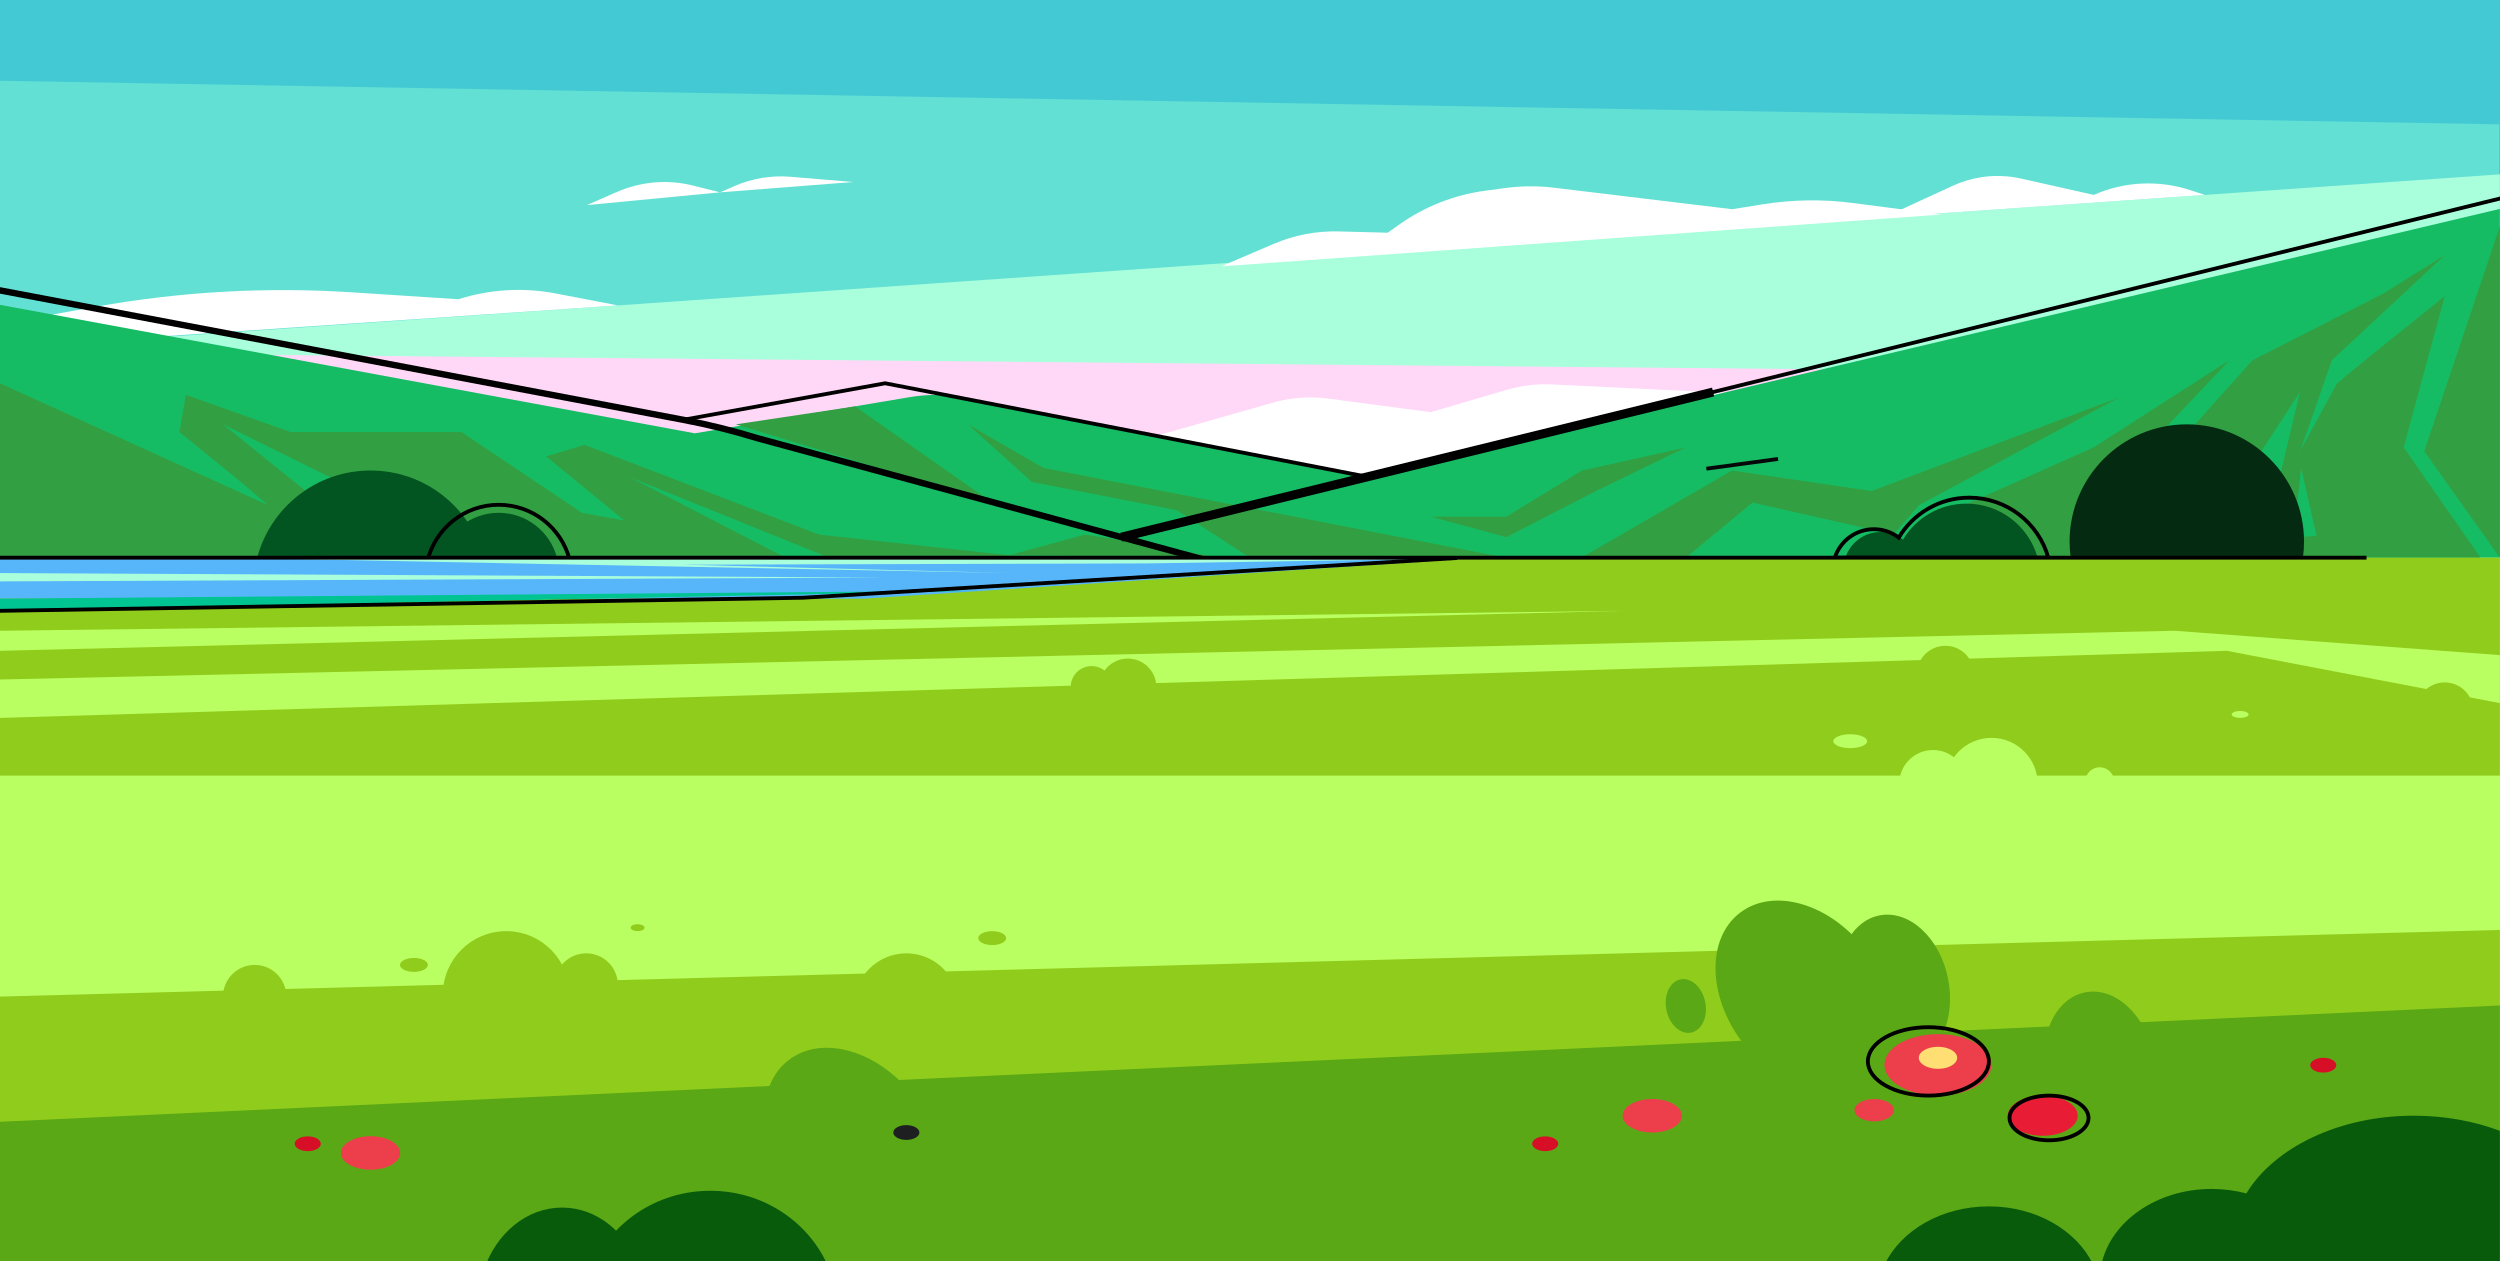 <svg width="1249" height="630" viewBox="0 0 1249 630" fill="none" xmlns="http://www.w3.org/2000/svg">
<rect x="0" y="0" width="1249" height="630" fill="#333333" stroke="none"/>
<g clip-path="url(#clip0_136_10239)">
<path d="M1248.93 0H-0.027V630.245H1248.93V0Z" fill="#63E0D4"/>
<path d="M-0.027 174.085L1248.93 87.106V630.244H-0.027V174.085Z" fill="#A9FFDC"/>
<path d="M56.898 176.621L1003.54 185.338L997 502.337H132.067L56.898 176.621Z" fill="#FFD7F7"/>
<path d="M-0.027 40.351L1248.93 62.128V0H-0.027V40.351Z" fill="#42C9D3"/>
<path d="M26.174 157.139L47.945 153.238C90.102 145.687 133.021 143.272 175.761 146.045L229.012 149.504C244.736 144.495 261.472 143.502 277.676 146.622L308.683 152.585L66.698 169L26.168 157.145L26.174 157.139Z" fill="white"/>
<path d="M610.062 133.081L969.994 107.192L925.697 101.421C910.69 99.468 895.485 99.692 880.542 102.094L865.414 104.521L776.341 93.78C768.219 92.8 760.002 92.858 751.893 93.953L741.921 95.298C726.44 97.386 711.702 103.202 698.969 112.245L693.301 116.268L668.84 115.621C657.683 115.326 646.596 117.446 636.336 121.84L610.062 133.081Z" fill="white"/>
<path d="M941.484 108.518L975.597 92.814C980.401 90.604 985.505 89.118 990.744 88.4C997.047 87.542 1003.45 87.818 1009.65 89.207L1046.03 97.367L1046.65 97.098C1061.7 90.655 1078.57 89.893 1094.13 94.959L1101.54 97.367L941.484 108.512V108.518Z" fill="white"/>
<path d="M521.335 233.779L635.906 201.178C642.035 199.436 648.383 198.552 654.756 198.552C657.785 198.552 660.815 198.751 663.825 199.154L714.763 205.918L752.738 194.76C760.117 192.596 767.809 191.68 775.488 192.051L988.285 202.382L689.803 252.347L617.902 245.302L521.328 233.773L521.335 233.779Z" fill="white"/>
<path d="M-0.027 152.296L347.119 216.486L454.447 198.411C463.945 196.81 473.655 196.944 483.109 198.808L683.378 238.263L1248.93 104.361V278.614H-0.027V152.296Z" fill="#15BC64"/>
<path d="M-0.027 191.488L133.836 252.354L120.385 240.825L89.642 215.846L92.844 197.272L145.14 215.846H230.55L290.756 256.197L311.892 260.04L272.822 228.016L292.037 222.251L409.247 267.086L515.518 278.614H-0.027V191.488Z" fill="#32A042"/>
<path d="M111.418 212.003L193.068 252.354H161.479L111.418 212.003Z" fill="#15BC64"/>
<path d="M521.332 233.78L752.261 278.614H624.451L587.943 254.916L515.568 240.825L483.543 212.003L521.332 233.78Z" fill="#32A042"/>
<path d="M367.617 212.002L427.183 203.035L495.716 251.072L367.617 212.002Z" fill="#32A042"/>
<path d="M608.472 278.614L571.292 271.568L541.829 267.085L504.168 277.384L608.472 278.614Z" fill="#32A042"/>
<path d="M790.027 278.614L865.279 235.061L935.093 245.309L1058.71 198.553L958.791 252.354L945.981 267.085L875.527 251.073L842.317 278.614H790.027Z" fill="#32A042"/>
<path d="M954.16 278.613L968.398 258.118L1045.9 223.531L1113.79 179.978L1058.71 238.262V278.613H954.16Z" fill="#32A042"/>
<path d="M1190.65 146.673L1125.32 179.978L1076 235.061V278.614H1164.76L1145.81 235.061L1165.03 179.978L1221.39 127.458L1190.65 146.673Z" fill="#32A042"/>
<path d="M1221.39 147.954L1182.32 179.338L1167.59 191.508L1148.37 226.735L1125.32 235.061L1134.26 278.615H1239.32L1200.89 223.532L1221.39 147.954Z" fill="#32A042"/>
<path d="M1248.93 113.079L1211.14 225.453L1248.93 278.614V113.079Z" fill="#32A042"/>
<path d="M1149.02 195.99L1132.37 265.804L1123.4 235.06L1149.02 195.99Z" fill="#15BC64"/>
<path d="M1157.34 267.725L1149.66 233.779L1145.81 268.366L1157.34 267.725Z" fill="#15BC64"/>
<path d="M714.762 258.118L752.551 268.366L797.385 245.308L842.22 223.531L790.34 235.06L752.551 258.118H714.762Z" fill="#32A042"/>
<path d="M-17 141.868L341.362 209.735C353.845 212.098 366.187 215.16 378.324 218.9L634.374 288.541" stroke="black" stroke-width="3.202" stroke-miterlimit="10"/>
<path d="M341.363 209.735L442.196 191.487L683.38 238.263L1253 98.193" stroke="black" stroke-width="1.921" stroke-miterlimit="10"/>
<path d="M560.207 268.366L855.871 195.85" stroke="black" stroke-width="4.483" stroke-miterlimit="10"/>
<path d="M315.074 238.583L414.203 278.614H392.42L315.074 238.583Z" fill="#15BC64"/>
<path d="M293.242 102.465L359.745 96.086L346.166 92.691C333.292 89.476 320.053 90.667 307.525 96.182L293.242 102.465Z" fill="white"/>
<path d="M359.745 96.087L426.189 90.931L394.933 88.317C385.416 87.523 375.847 89.099 367.085 92.897L359.738 96.087H359.745Z" fill="white"/>
<path d="M1018.01 278.614C1013.67 263.043 999.395 251.61 982.441 251.61C968.978 251.61 957.2 258.822 950.75 269.583C947.643 267.213 943.762 265.797 939.554 265.797C931.33 265.797 924.362 271.177 921.973 278.607H1018.01V278.614Z" fill="#025521"/>
<path d="M1023.33 278.615C1018.51 261.322 1002.65 248.627 983.819 248.627C968.864 248.627 955.785 256.633 948.618 268.591C945.166 265.959 940.862 264.389 936.186 264.389C927.053 264.389 919.316 270.365 916.664 278.615H1023.33H1023.33Z" stroke="black" stroke-width="1.921" stroke-miterlimit="10"/>
<path d="M1150.55 278.614C1150.91 275.982 1151.1 273.298 1151.1 270.57C1151.1 238.225 1124.88 212.003 1092.53 212.003C1060.19 212.003 1033.96 238.225 1033.96 270.57C1033.96 273.298 1034.16 275.988 1034.52 278.614H1150.54H1150.55Z" fill="#042B11"/>
<path d="M241.731 278.614C235.102 253.545 212.269 235.061 185.112 235.061C157.955 235.061 135.121 253.545 128.492 278.614H241.731Z" fill="#025521"/>
<path d="M284.532 279.414C280.388 263.748 266.118 252.193 249.145 252.193C232.172 252.193 217.902 263.748 213.758 279.414" stroke="black" stroke-width="1.921" stroke-miterlimit="10"/>
<path d="M278.285 278.614C274.871 265.708 263.118 256.196 249.142 256.196C235.167 256.196 223.414 265.708 220 278.614H278.285Z" fill="#025521"/>
<path d="M1248.93 278.614H-0.027V630.245H1248.93V278.614Z" fill="#90CC1B"/>
<path d="M727.937 279.415L-0.027 278.614V299.084H431.664L727.937 279.415Z" fill="#57B6FA"/>
<path d="M-0.027 299.084L491.678 295.101L-0.027 305.169V299.084Z" fill="#00C491"/>
<path d="M-0.027 290.463L442.527 288.542L-0.027 286.3V290.463Z" fill="#A9FFDC"/>
<path d="M76.512 277.936L504.168 286.3L341.362 282.118L572.707 281.477L705.603 279.415L76.512 277.936Z" fill="#A9FFDC"/>
<path d="M-0.027 305.168L401.132 298.629L727.937 278.773" stroke="black" stroke-width="1.921" stroke-miterlimit="10"/>
<path d="M-0.027 278.614H1182.32" stroke="black" stroke-width="1.921" stroke-miterlimit="10"/>
<path d="M-0.027 497.887L1253 464.479V387.498H-0.027V497.887Z" fill="#BAFF61"/>
<path d="M-0.027 339.48L1086.33 315.122L1248.93 327.304V351.284L1112.48 325.139L-0.027 358.676V339.48Z" fill="#BAFF61"/>
<path d="M-0.027 315.122L811.816 305.169L-0.027 325.14V315.122Z" fill="#BAFF61"/>
<path d="M1248.93 502.337L-0.027 560.436V630.243H1248.93V502.337Z" fill="#5AA816"/>
<path d="M252.89 528.484C270.365 528.484 284.531 514.318 284.531 496.843C284.531 479.369 270.365 465.203 252.89 465.203C235.416 465.203 221.25 479.369 221.25 496.843C221.25 514.318 235.416 528.484 252.89 528.484Z" fill="#90CC1B"/>
<path d="M994.96 414.743C1007.69 414.743 1018.02 404.42 1018.02 391.686C1018.02 378.951 1007.69 368.628 994.96 368.628C982.226 368.628 971.902 378.951 971.902 391.686C971.902 404.42 982.226 414.743 994.96 414.743Z" fill="#BAFF61"/>
<path d="M965.74 408.499C975.071 408.499 982.636 400.935 982.636 391.603C982.636 382.272 975.071 374.707 965.74 374.707C956.408 374.707 948.844 382.272 948.844 391.603C948.844 400.935 956.408 408.499 965.74 408.499Z" fill="#BAFF61"/>
<path d="M563.458 357.561C571.339 357.561 577.728 351.172 577.728 343.291C577.728 335.409 571.339 329.021 563.458 329.021C555.577 329.021 549.188 335.409 549.188 343.291C549.188 351.172 555.577 357.561 563.458 357.561Z" fill="#90CC1B"/>
<path d="M971.903 351.169C979.784 351.169 986.173 344.78 986.173 336.899C986.173 329.018 979.784 322.629 971.903 322.629C964.022 322.629 957.633 329.018 957.633 336.899C957.633 344.78 964.022 351.169 971.903 351.169Z" fill="#90CC1B"/>
<path d="M1221.39 369.474C1229.27 369.474 1235.66 363.085 1235.66 355.204C1235.66 347.323 1229.27 340.934 1221.39 340.934C1213.51 340.934 1207.12 347.323 1207.12 355.204C1207.12 363.085 1213.51 369.474 1221.39 369.474Z" fill="#90CC1B"/>
<path d="M545.369 353.699C551.146 353.699 555.829 349.016 555.829 343.24C555.829 337.463 551.146 332.78 545.369 332.78C539.593 332.78 534.91 337.463 534.91 343.24C534.91 349.016 539.593 353.699 545.369 353.699Z" fill="#90CC1B"/>
<path d="M924.37 373.772C929.036 373.772 932.818 372.218 932.818 370.301C932.818 368.383 929.036 366.829 924.37 366.829C919.704 366.829 915.922 368.383 915.922 370.301C915.922 372.218 919.704 373.772 924.37 373.772Z" fill="#BAFF61"/>
<path d="M1119.17 358.676C1121.5 358.676 1123.39 357.898 1123.39 356.94C1123.39 355.981 1121.5 355.204 1119.17 355.204C1116.84 355.204 1114.95 355.981 1114.95 356.94C1114.95 357.898 1116.84 358.676 1119.17 358.676Z" fill="#BAFF61"/>
<path d="M1049.03 397.758C1053.01 397.758 1056.24 394.529 1056.24 390.546C1056.24 386.563 1053.01 383.334 1049.03 383.334C1045.05 383.334 1041.82 386.563 1041.82 390.546C1041.82 394.529 1045.05 397.758 1049.03 397.758Z" fill="#BAFF61"/>
<path d="M292.871 507.924C301.608 507.924 308.691 500.841 308.691 492.103C308.691 483.366 301.608 476.283 292.871 476.283C284.134 476.283 277.051 483.366 277.051 492.103C277.051 500.841 284.134 507.924 292.871 507.924Z" fill="#90CC1B"/>
<path d="M127.238 513.708C135.975 513.708 143.058 506.625 143.058 497.888C143.058 489.15 135.975 482.067 127.238 482.067C118.501 482.067 111.418 489.15 111.418 497.888C111.418 506.625 118.501 513.708 127.238 513.708Z" fill="#90CC1B"/>
<path d="M452.807 528.483C467.222 528.483 478.907 516.798 478.907 502.383C478.907 487.969 467.222 476.283 452.807 476.283C438.392 476.283 426.707 487.969 426.707 502.383C426.707 516.798 438.392 528.483 452.807 528.483Z" fill="#90CC1B"/>
<path d="M495.714 472.159C499.555 472.159 502.669 470.602 502.669 468.681C502.669 466.76 499.555 465.203 495.714 465.203C491.872 465.203 488.758 466.76 488.758 468.681C488.758 470.602 491.872 472.159 495.714 472.159Z" fill="#90CC1B"/>
<path d="M206.799 485.545C210.641 485.545 213.755 483.988 213.755 482.067C213.755 480.146 210.641 478.589 206.799 478.589C202.958 478.589 199.844 480.146 199.844 482.067C199.844 483.988 202.958 485.545 206.799 485.545Z" fill="#90CC1B"/>
<path d="M318.552 465.202C320.473 465.202 322.03 464.422 322.03 463.46C322.03 462.498 320.473 461.718 318.552 461.718C316.631 461.718 315.074 462.498 315.074 463.46C315.074 464.422 316.631 465.202 318.552 465.202Z" fill="#90CC1B"/>
<path d="M933.594 539.629C950.425 526.658 949.656 497.441 931.876 474.371C914.097 451.3 886.04 443.113 869.209 456.084C852.378 469.055 853.147 498.272 870.927 521.342C888.706 544.412 916.763 552.6 933.594 539.629Z" fill="#5AA816"/>
<path d="M458.367 613.169C475.198 600.198 474.429 570.981 456.65 547.911C438.87 524.84 410.813 516.653 393.982 529.624C377.152 542.595 377.921 571.812 395.7 594.882C413.48 617.952 441.537 626.14 458.367 613.169Z" fill="#5AA816"/>
<path d="M953.525 531.438C968.451 528.509 977.296 509.547 973.282 489.085C969.267 468.622 953.913 454.408 938.987 457.336C924.061 460.265 915.215 479.227 919.23 499.689C923.245 520.152 938.599 534.366 953.525 531.438Z" fill="#5AA816"/>
<path d="M1056.32 569.879C1071.24 566.951 1080.09 547.989 1076.07 527.526C1072.06 507.064 1056.71 492.849 1041.78 495.778C1026.85 498.706 1018.01 517.668 1022.02 538.131C1026.04 558.593 1041.39 572.808 1056.32 569.879Z" fill="#5AA816"/>
<path d="M844.847 515.894C850.206 514.842 853.382 508.033 851.941 500.684C850.499 493.336 844.986 488.231 839.626 489.283C834.267 490.334 831.091 497.144 832.532 504.492C833.974 511.841 839.487 516.945 844.847 515.894Z" fill="#5AA816"/>
<path d="M968.218 547.359C982.983 547.359 994.953 540.482 994.953 532C994.953 523.517 982.983 516.641 968.218 516.641C953.453 516.641 941.484 523.517 941.484 532C941.484 540.482 953.453 547.359 968.218 547.359Z" fill="#ED3E4B"/>
<path d="M963.42 547.364C980.113 547.364 993.645 539.713 993.645 530.276C993.645 520.838 980.113 513.188 963.42 513.188C946.727 513.188 933.195 520.838 933.195 530.276C933.195 539.713 946.727 547.364 963.42 547.364Z" stroke="black" stroke-width="1.921" stroke-miterlimit="10"/>
<path d="M1020.56 567.437C1030.21 567.437 1038.03 562.944 1038.03 557.401C1038.03 551.858 1030.21 547.364 1020.56 547.364C1010.91 547.364 1003.09 551.858 1003.09 557.401C1003.09 562.944 1010.91 567.437 1020.56 567.437Z" fill="#E81C35"/>
<path d="M1023.7 569.692C1034.6 569.692 1043.44 564.694 1043.44 558.528C1043.44 552.362 1034.6 547.364 1023.7 547.364C1012.79 547.364 1003.95 552.362 1003.95 558.528C1003.95 564.694 1012.79 569.692 1023.7 569.692Z" stroke="black" stroke-width="1.921" stroke-miterlimit="10"/>
<path d="M936.366 560.227C941.817 560.227 946.236 557.726 946.236 554.642C946.236 551.557 941.817 549.057 936.366 549.057C930.915 549.057 926.496 551.557 926.496 554.642C926.496 557.726 930.915 560.227 936.366 560.227Z" fill="#ED3E4B"/>
<path d="M825.46 565.804C833.639 565.804 840.269 562.056 840.269 557.433C840.269 552.809 833.639 549.062 825.46 549.062C817.282 549.062 810.652 552.809 810.652 557.433C810.652 562.056 817.282 565.804 825.46 565.804Z" fill="#ED3E4B"/>
<path d="M185.113 584.391C193.291 584.391 199.921 580.643 199.921 576.02C199.921 571.396 193.291 567.648 185.113 567.648C176.935 567.648 170.305 571.396 170.305 576.02C170.305 580.643 176.935 584.391 185.113 584.391Z" fill="#ED3E4B"/>
<path d="M1160.69 535.861C1164.29 535.861 1167.21 534.209 1167.21 532.172C1167.21 530.134 1164.29 528.482 1160.69 528.482C1157.09 528.482 1154.17 530.134 1154.17 532.172C1154.17 534.209 1157.09 535.861 1160.69 535.861Z" fill="#D60F27"/>
<path d="M771.97 575.111C775.571 575.111 778.49 573.459 778.49 571.422C778.49 569.384 775.571 567.732 771.97 567.732C768.369 567.732 765.449 569.384 765.449 571.422C765.449 573.459 768.369 575.111 771.97 575.111Z" fill="#D60F27"/>
<path d="M452.805 569.494C456.406 569.494 459.326 567.842 459.326 565.804C459.326 563.767 456.406 562.115 452.805 562.115C449.204 562.115 446.285 563.767 446.285 565.804C446.285 567.842 449.204 569.494 452.805 569.494Z" fill="#1D1F20"/>
<path d="M153.754 575.111C157.355 575.111 160.275 573.459 160.275 571.422C160.275 569.384 157.355 567.732 153.754 567.732C150.153 567.732 147.234 569.384 147.234 571.422C147.234 573.459 150.153 575.111 153.754 575.111Z" fill="#D60F27"/>
<path d="M968.217 533.99C973.512 533.99 977.805 531.524 977.805 528.482C977.805 525.44 973.512 522.974 968.217 522.974C962.922 522.974 958.629 525.44 958.629 528.482C958.629 531.524 962.922 533.99 968.217 533.99Z" fill="#FFDE73"/>
<path d="M1045.65 631.607C1037.46 614.685 1017.27 602.708 993.64 602.708C970.006 602.708 949.799 614.679 941.613 631.607H1045.65Z" fill="#095B0C"/>
<path d="M1248.93 564.977C1236.13 560.142 1221.5 557.4 1205.94 557.4C1168.39 557.4 1136.15 573.4 1122.26 596.227C1116.81 594.78 1110.99 593.992 1104.95 593.992C1077.44 593.992 1054.56 610.222 1049.89 631.601H1248.93V564.977Z" fill="#095B0C"/>
<path d="M414.205 633.805C404.86 611.029 381.815 594.908 354.85 594.908C327.886 594.908 304.821 611.023 295.477 633.805H414.205Z" fill="#095B0C"/>
<path d="M319.862 634.445C313.713 616.211 298.552 603.305 280.804 603.305C263.056 603.305 247.883 616.204 241.734 634.445H319.855H319.862Z" fill="#095B0C"/>
<path d="M888.311 229.296L852.488 234.157" stroke="#060709" stroke-width="1.921" stroke-miterlimit="10"/>
</g>
<defs>
<clipPath id="clip0_136_10239">
<rect width="1249" height="630" fill="white"/>
</clipPath>
</defs>
</svg>
